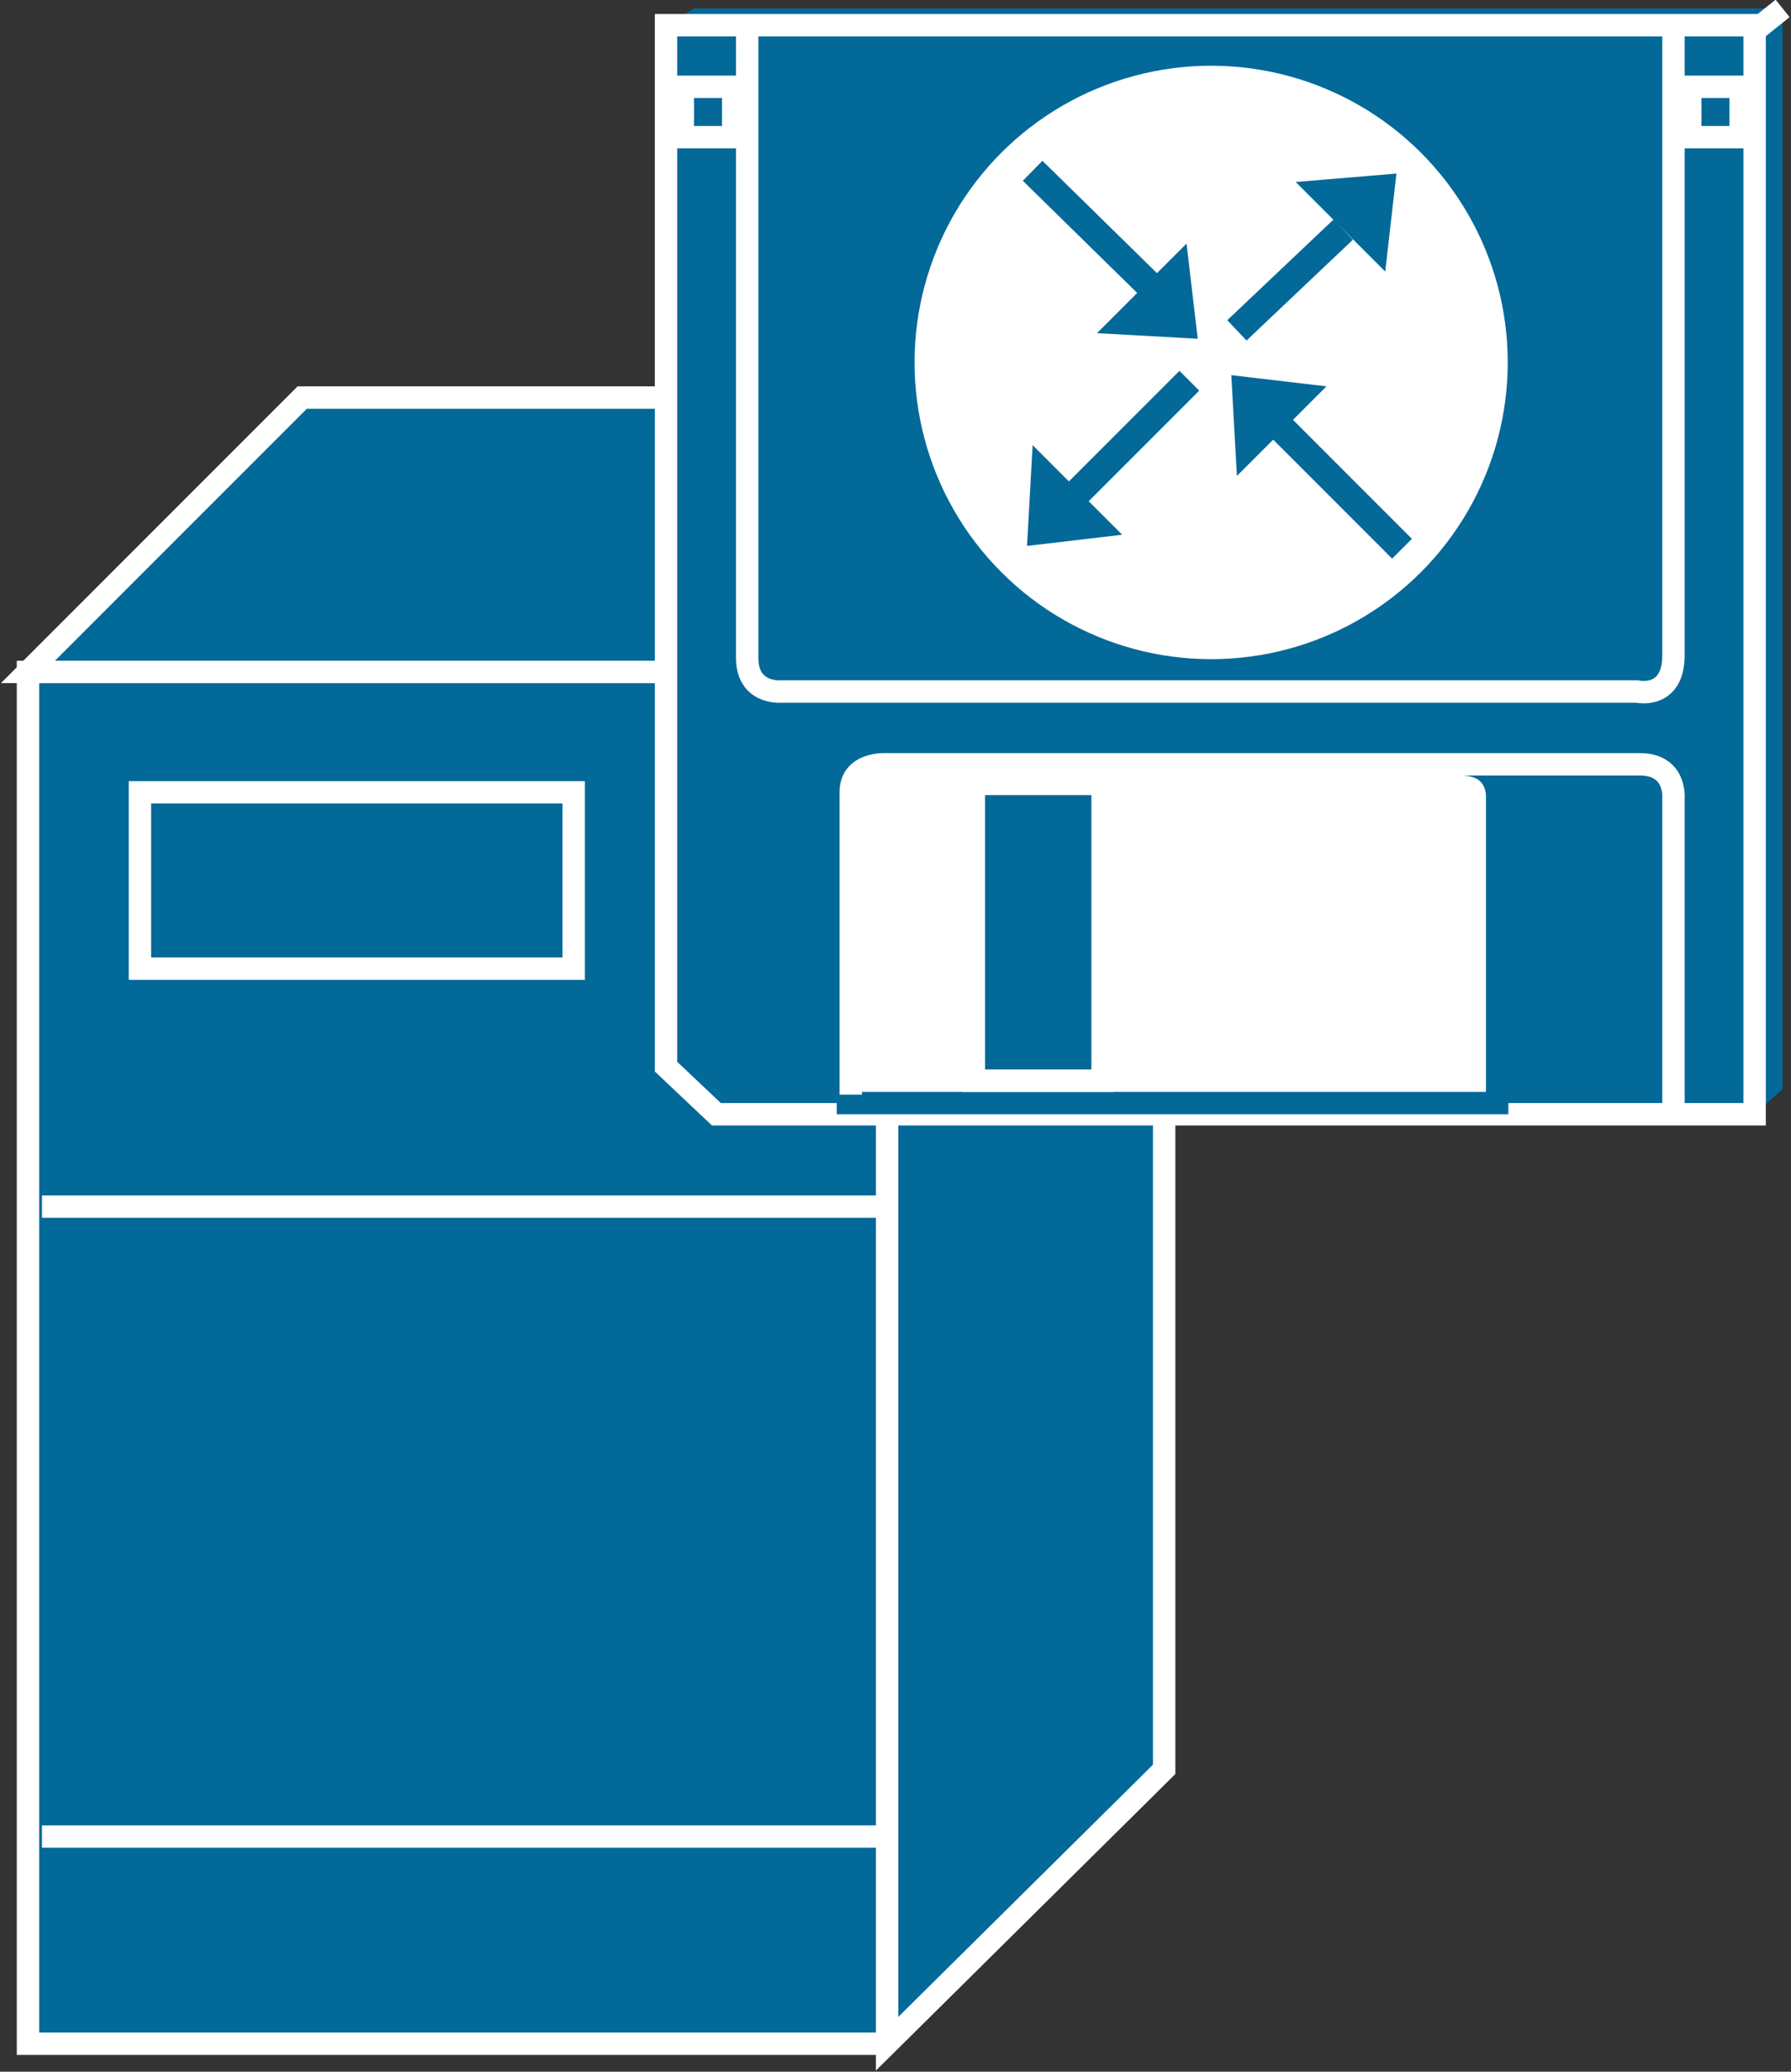 <?xml version="1.0" encoding="utf-8"?>
<!-- Generator: Adobe Illustrator 20.1.0, SVG Export Plug-In . SVG Version: 6.00 Build 0)  -->
<svg version="1.1" id="Layer_1" xmlns="http://www.w3.org/2000/svg" xmlns:xlink="http://www.w3.org/1999/xlink" x="0px" y="0px"
	 viewBox="0 0 64 74" style="enable-background:new 0 0 64 74;" xml:space="preserve">
<rect x="0" y="0" width="64" height="74" fill="#333333" stroke="none"/>
<style type="text/css">
	.st0{fill:#036998;stroke:#FFFFFF;stroke-width:0.8;}
	.st1{stroke:#FFFFFF;stroke-width:0.8;}
	.st2{fill:#036998;}
	.st3{fill:none;stroke:#FFFFFF;stroke-width:0.8;}
	.st4{fill:#FFFFFF;stroke:#036998;stroke-width:0.8;}
	.st5{fill:#FFFFFF;}
	.st6{fill:none;stroke:#036998;}
</style>
<g>
	<g>
		<polyline class="st0" points="31.7,24 1,24 1,73 31.7,73 		"/>
		<polygon class="st0" points="31.7,73 41.6,63.2 41.6,14.2 10.8,14.2 1,24 31.7,24 		"/>
		<line class="st1" x1="31.7" y1="24" x2="41.6" y2="14.2"/>
		<line class="st0" x1="1.5" y1="43.1" x2="31.5" y2="43.1"/>
		<line class="st0" x1="1.5" y1="65.6" x2="31.5" y2="65.6"/>
		<line class="st0" x1="8.5" y1="31.6" x2="17.2" y2="31.6"/>
		<g>
			<rect x="5" y="28.3" class="st0" width="15.5" height="6.3"/>
		</g>
	</g>
	<g>
		<polygon class="st2" points="63.7,0.3 62.7,0.9 23.8,0.9 24.8,0.3 		"/>
		<polygon class="st2" points="63.7,38.9 63.7,0.3 62.7,1.1 62.7,39.8 		"/>
		<polygon class="st0" points="25.6,39.8 62.7,39.8 62.7,0.9 23.8,0.9 23.8,38.1 		"/>
		<g>
			<path class="st3" d="M59.8,0.9v22.5c0,1.6-1.3,1.3-1.3,1.3H27.9c0,0-1.2,0.1-1.2-1.2V0.9"/>
		</g>
		<g>
			<rect x="24.4" y="3.1" class="st3" width="1.8" height="1.8"/>
		</g>
		<g>
			<rect x="60.4" y="3.1" class="st3" width="1.8" height="1.8"/>
		</g>
		<g>
			<path class="st4" d="M53.5,28.5v10.9H30.3V28.3c0-1.2,1.3-1,1.3-1h20.6C53.6,27.3,53.5,28.5,53.5,28.5z"/>
			<path class="st3" d="M59.8,39.8V28.5c0,0,0.1-1.2-1.2-1.2H31.7c0,0-1.3-0.1-1.3,1v10.8"/>
		</g>
		<g>
			<rect x="34.8" y="28" class="st0" width="4.6" height="10.6"/>
		</g>
		<g>
			
				<ellipse transform="matrix(0.707 -0.707 0.707 0.707 3.546 34.439)" class="st5" cx="43.3" cy="12.9" rx="10.6" ry="10.6"/>
		</g>
		<line class="st3" x1="62.7" y1="1.1" x2="63.7" y2="0.3"/>
		<line class="st6" x1="42" y1="11.1" x2="36.9" y2="6.1"/>
		<g>
			<polygon class="st2" points="44.2,17 47.4,13.8 44,13.4 			"/>
		</g>
		<g>
			<polygon class="st2" points="39.2,11.9 42.4,8.7 42.8,12.1 			"/>
		</g>
		<line class="st6" x1="50.1" y1="19.6" x2="45.1" y2="14.6"/>
		<line class="st6" x1="44.2" y1="11.8" x2="48" y2="8.2"/>
		<g>
			<polygon class="st2" points="46.3,6.5 49.5,9.7 49.9,6.2 			"/>
		</g>
		<g>
			<polygon class="st2" points="36.9,15.9 40.1,19.1 36.7,19.5 			"/>
		</g>
		<line class="st6" x1="38.3" y1="17.8" x2="42.5" y2="13.6"/>
	</g>
</g>
</svg>
